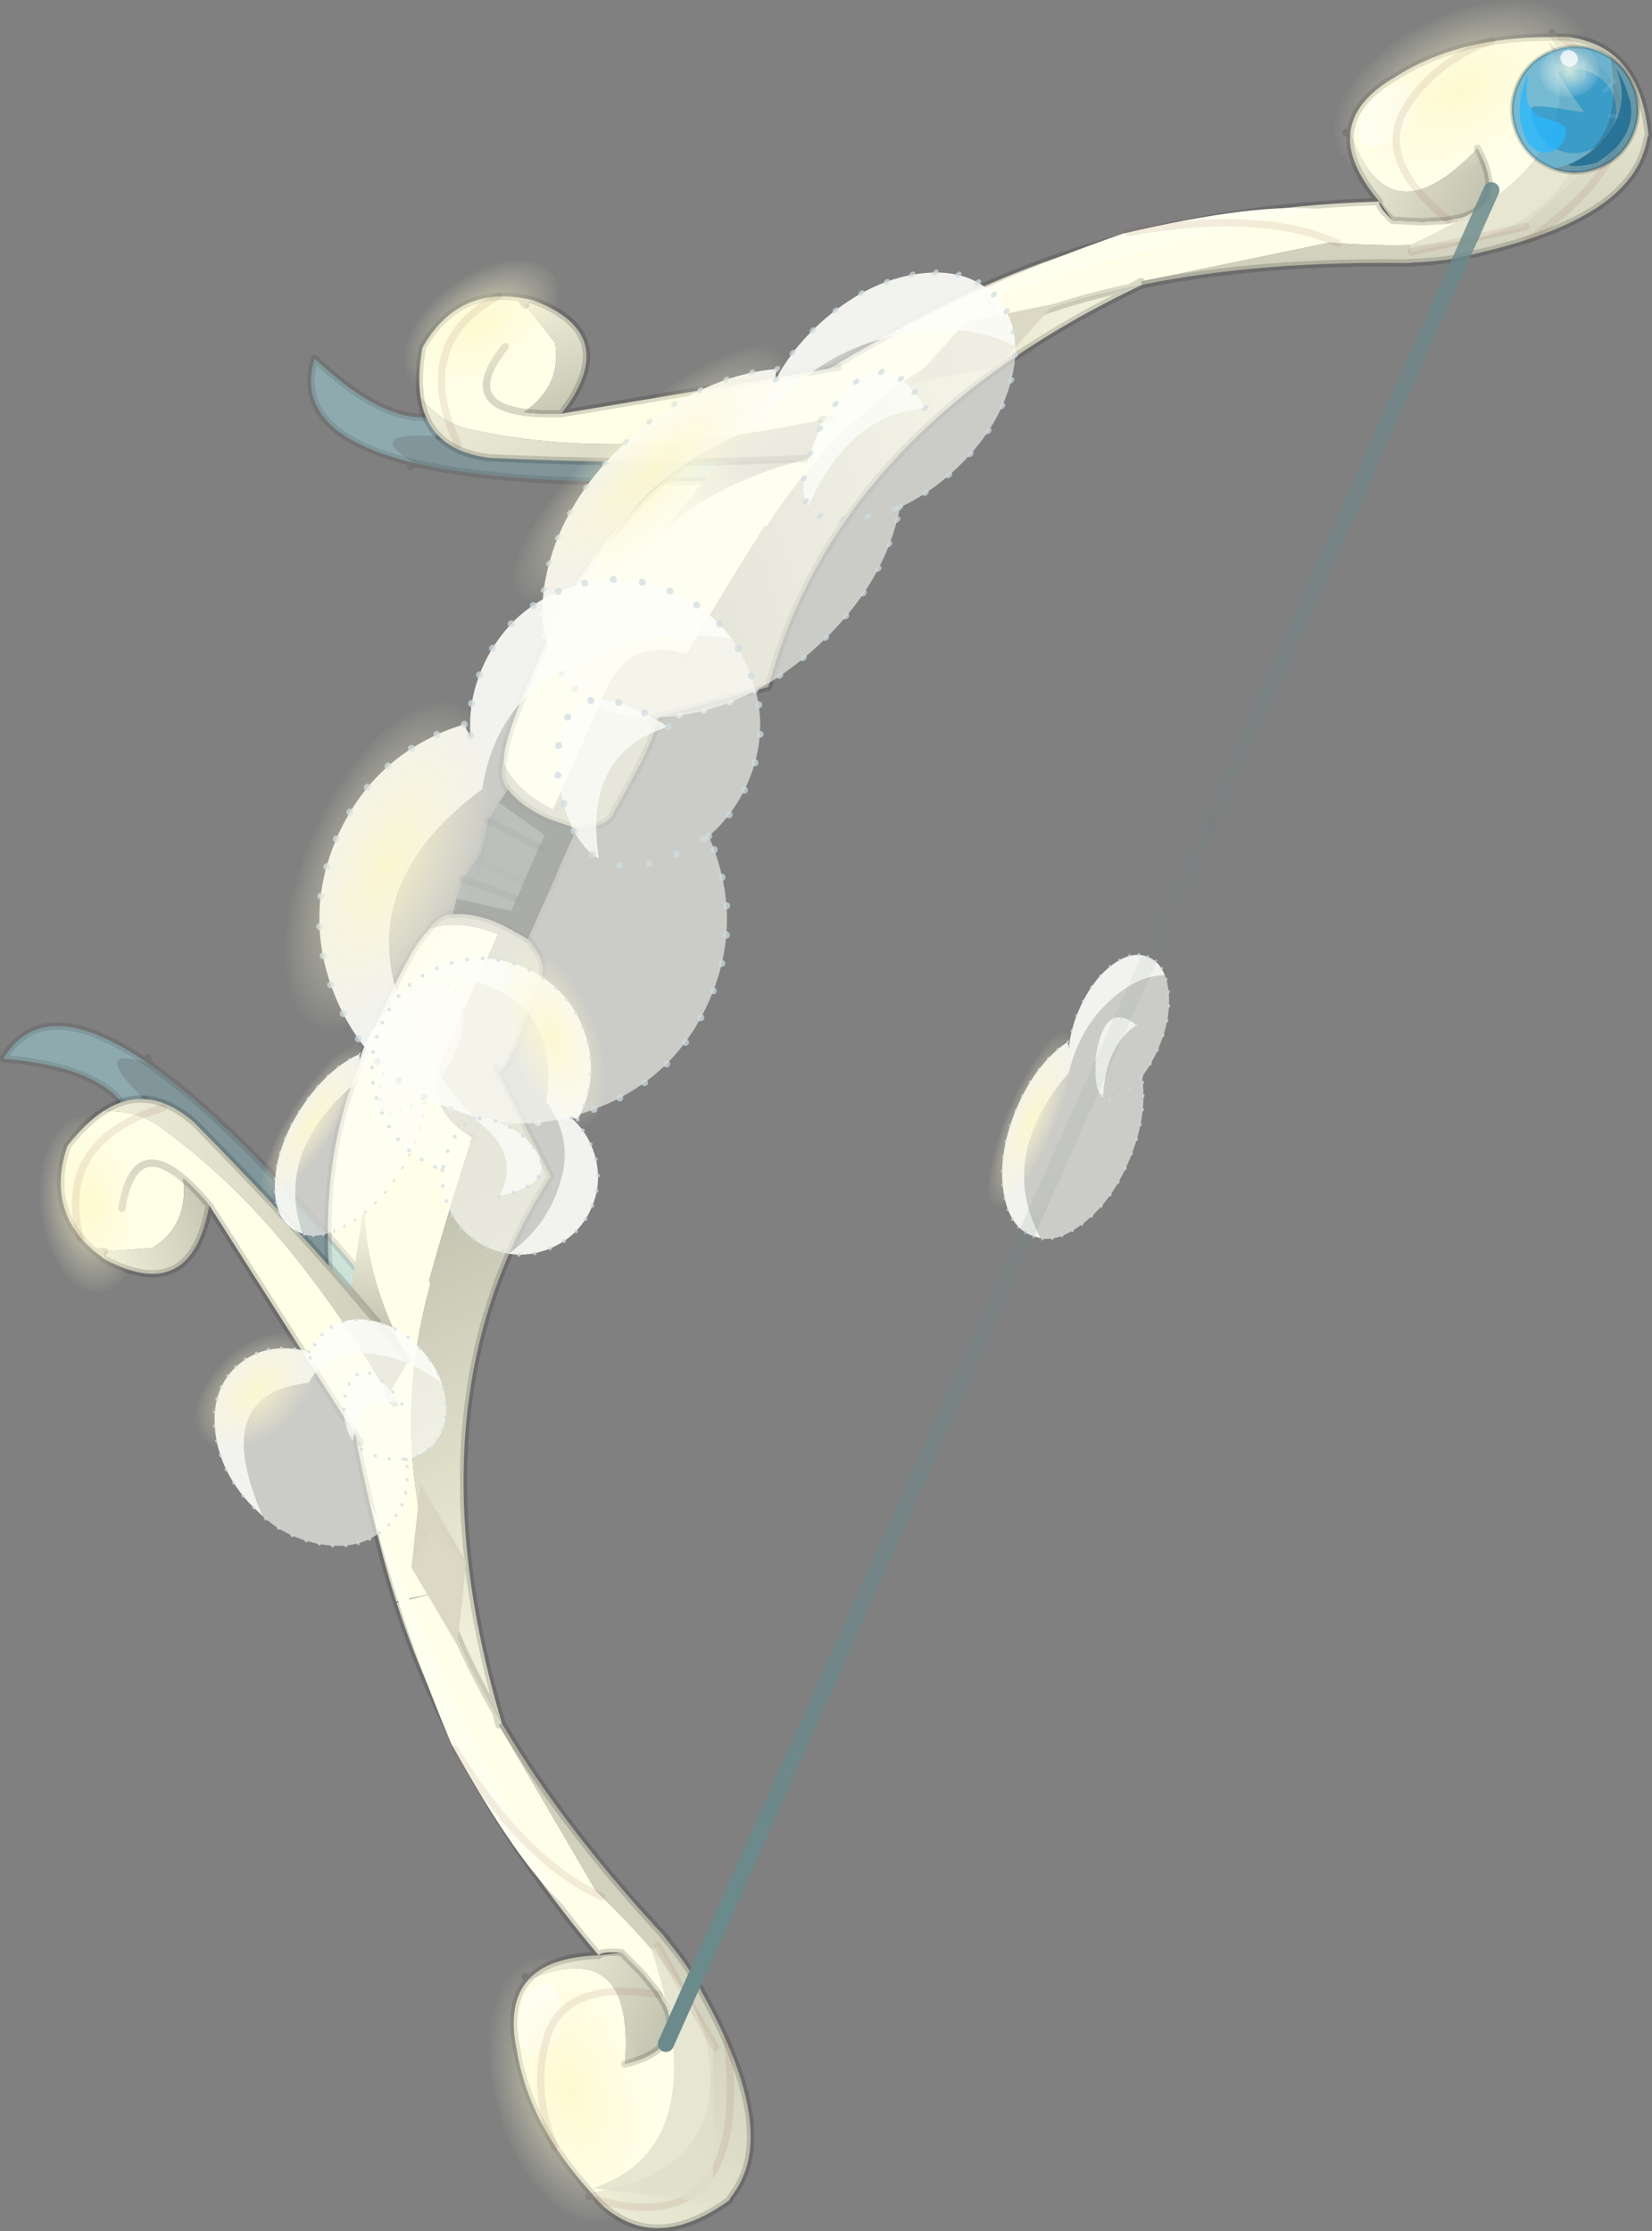<?xml version="1.0" encoding="UTF-8"?>
<svg version="1.1" viewBox="0 0 278.36 375.8" xmlns="http://www.w3.org/2000/svg" xmlns:cc="http://creativecommons.org/ns#" xmlns:dc="http://purl.org/dc/elements/1.1/" xmlns:rdf="http://www.w3.org/1999/02/22-rdf-syntax-ns#" xmlns:xlink="http://www.w3.org/1999/xlink">
<rect x="0" y="0" width="278.36" height="375.8" fill="#808080" stroke="none"/>
<g transform="translate(-166.61 -244.91)">
<use transform="matrix(1.127 .502 -.502 1.127 277.84 173.09)" width="155.45" height="338.8" xlink:href="#i"/>
</g>
<defs>
<g id="i" transform="translate(70.85,146.05)">
<use transform="matrix(.305 0 .012 .537 57.317 -.919)" width="59.15" height="77.75" xlink:href="#a"/>
<use transform="matrix(1,0,0,-1,-70.8,192.75)" width="155.4" height="171.55" xlink:href="#c"/>
<use transform="translate(-70.85,-146.05)" width="155.4" height="171.55" xlink:href="#c"/>
<use transform="translate(66,-116.45)" width="2.2" height="279.25" xlink:href="#m"/>
<use transform="matrix(.286 .042 -.075 .509 -27.627 40.21)" width="59.15" height="77.75" xlink:href="#a"/>
<use transform="matrix(.632 .274 -.407 .939 -8.57 -83.646)" width="59.15" height="77.75" xlink:href="#a"/>
<use transform="translate(-44.15,-20.2)" width="59.15" height="77.75" xlink:href="#a"/>
<use transform="matrix(-.38 .38 -.38 -.38 20.457 57.323)" width="59.15" height="77.75" xlink:href="#a"/>
<use transform="matrix(.496 .215 -.163 .376 -17.607 81.724)" width="59.15" height="77.75" xlink:href="#a"/>
<use transform="matrix(.5 0 0 .5 64.225 -139.65)" width="35.4" height="36.9" xlink:href="#f"/>
</g>
<g id="a" transform="translate(3.2 .5)">
<use transform="translate(-.5 -.5)" width="56.45" height="77.75" xlink:href="#s"/>
<use transform="matrix(.398 0 0 .851 -3.201 26.062)" width="56" height="56" xlink:href="#b"/>
</g>
<g id="s" transform="translate(.5 .5)">
<path d="m38.25 2.55q2.2 1.25 4.15 3.2 5.8 5.8 5.8 14 0 4.7-1.9 8.65l1.05 1q8.15 8.15 8.15 19.65t-8.15 19.6q-6.75 6.75-14.85 7.8-32.25-14.45-17.05-41.3-2.8-10.3 2.75-18.6l0.75-1.05q6.85-9.5 18.55-12.75l0.75-0.2m-14.7 25.7 0.25 0.55q4.9 8 10.1 8.55-7.95-12.25 1.3-20.35-17.6-2.6-11.65 11.25" fill="#fdfdf6" fill-opacity=".6" fill-rule="evenodd"/>
<path d="m32.5 76.45-4.75 0.35q-11.5 0-19.65-8.15-3.8-3.8-5.8-8.35-2.3-5.15-2.3-11.25 0-11.5 8.1-19.65l1.25-1.15 0.25-0.2 0.25 0.2 0.1 0.15 1.15 0.9q-2.4-4.3-2.4-9.55 0-2.2 0.45-4.25 1.1-5.5 5.3-9.75 5.8-5.75 14-5.75 5 0 9.05 2.15l0.75 0.4-0.75 0.2q-11.7 3.25-18.55 12.75l-0.75 1.05q-5.55 8.3-2.75 18.6-15.2 26.85 17.05 41.3m-8.95-48.2q-5.95-13.85 11.65-11.25-9.25 8.1-1.3 20.35-5.2-0.55-10.1-8.55l-0.25-0.55" fill="#fdfdf9" fill-opacity=".902" fill-rule="evenodd"/>
<path d="m27.85-0.5 0.35 0.15 0.15 0.35-0.15 0.35-0.35 0.15-0.35-0.15-0.15-0.35 0.15-0.35 0.35-0.15m4.1 0.25 0.35 0.15 0.15 0.35-0.15 0.35-0.35 0.15-0.35-0.15-0.15-0.35q0-0.2 0.15-0.35l0.35-0.15m10.4 5.95q0.15-0.15 0.35-0.15l0.35 0.15 0.15 0.35-0.15 0.35-0.35 0.15-0.35-0.15-0.15-0.35 0.15-0.35m2.9 3.05 0.35 0.15 0.15 0.35-0.15 0.35-0.35 0.15-0.35-0.15-0.15-0.35 0.15-0.35q0.15-0.15 0.35-0.15m1.45 3.75 0.35-0.15 0.35 0.15 0.15 0.35-0.15 0.35-0.35 0.15-0.35-0.15-0.15-0.35 0.15-0.35m1.3 3.7q0.2 0 0.35 0.15l0.15 0.35-0.15 0.35-0.35 0.15-0.35-0.15-0.15-0.35q0-0.2 0.15-0.35t0.35-0.15m0.7 4.5-0.15 0.35-0.35 0.15-0.35-0.15-0.15-0.35q0-0.2 0.15-0.35t0.35-0.15 0.35 0.15l0.15 0.35m-0.7 3.55 0.15 0.35-0.15 0.35-0.35 0.15-0.35-0.15-0.15-0.35 0.15-0.35 0.35-0.15 0.35 0.15m4.05 11.5q0.15-0.15 0.35-0.15t0.35 0.15l0.15 0.35-0.15 0.35-0.35 0.15-0.35-0.15-0.15-0.35q0-0.2 0.15-0.35m-5.25-7.35-0.15 0.35-0.35 0.15h-0.05l0.05 0.2-0.15 0.35-0.35 0.15-0.35-0.15-0.15-0.35 0.15-0.35q0.15-0.15 0.35-0.15h0.05l-0.05-0.2 0.15-0.35q0.15-0.15 0.35-0.15l0.35 0.15 0.15 0.35m0.6 1.05q0.15-0.15 0.35-0.15t0.35 0.15l0.15 0.35-0.15 0.35-0.35 0.15-0.35-0.15-0.15-0.35 0.15-0.35m-3.75 2.6 0.15 0.35-0.15 0.35-0.35 0.15-0.35-0.15-0.15-0.35 0.15-0.35 0.35-0.15 0.35 0.15m-2.95 3.5-0.35 0.15-0.35-0.15-0.15-0.35q0-0.2 0.15-0.35t0.35-0.15l0.35 0.15 0.15 0.35-0.15 0.35m9.9-3.1 0.15 0.35-0.15 0.35-0.35 0.15-0.35-0.15-0.15-0.35 0.15-0.35q0.15-0.15 0.35-0.15l0.35 0.15m3.05 6.95q0.15-0.15 0.35-0.15l0.35 0.15 0.15 0.35-0.15 0.35-0.35 0.15-0.35-0.15-0.15-0.35q0-0.2 0.15-0.35m1.7 3.8 0.15 0.35-0.15 0.35-0.35 0.15-0.35-0.15-0.15-0.35 0.15-0.35 0.35-0.15 0.35 0.15m0.1 3.75 0.35 0.15 0.15 0.35-0.15 0.35-0.35 0.15-0.35-0.15-0.15-0.35 0.15-0.35 0.35-0.15m-15.9-44.05 0.35 0.15 0.15 0.35-0.15 0.35-0.35 0.15-0.35-0.15-0.15-0.35 0.15-0.35q0.15-0.15 0.35-0.15m-3.2-1.55-0.15 0.35-0.35 0.15-0.35-0.15-0.15-0.35q0-0.2 0.15-0.35t0.35-0.15 0.35 0.15l0.15 0.35m-15.7 0.35-0.15 0.35-0.35 0.15-0.35-0.15-0.15-0.35 0.15-0.35q0.15-0.15 0.35-0.15l0.35 0.15 0.15 0.35m2.9-1.6 0.35-0.15 0.35 0.15 0.15 0.35-0.15 0.35-0.35 0.15-0.35-0.15-0.15-0.35q0-0.2 0.15-0.35m4.45 16.3 0.15 0.35-0.15 0.35-0.35 0.15-0.35-0.15-0.15-0.35q0-0.2 0.15-0.35t0.35-0.15 0.35 0.15m-4.3 1.3q0.15-0.15 0.35-0.15t0.35 0.15l0.15 0.35-0.15 0.35-0.35 0.15-0.35-0.15-0.15-0.35q0-0.2 0.15-0.35m-1.95 3.35 0.35-0.15q0.2 0 0.35 0.15l0.15 0.35-0.15 0.35-0.35 0.15-0.35-0.15-0.15-0.35 0.15-0.35m13.95-4.05-0.15 0.35-0.35 0.15-0.35-0.15-0.15-0.35 0.15-0.35q0.15-0.15 0.35-0.15l0.35 0.15 0.15 0.35m-4.6-0.75q0.15-0.15 0.35-0.15l0.35 0.15 0.15 0.35-0.15 0.35-0.35 0.15-0.35-0.15-0.15-0.35 0.15-0.35m-14.65-12.85q0.15-0.15 0.35-0.15l0.35 0.15 0.15 0.35-0.15 0.35-0.35 0.15-0.35-0.15-0.15-0.35q0-0.2 0.15-0.35m-2.5 2.35 0.35 0.15 0.15 0.35-0.15 0.35-0.35 0.15q-0.2 0-0.35-0.15l-0.15-0.35 0.15-0.35q0.15-0.15 0.35-0.15m-2 3.3 0.15 0.35-0.15 0.35-0.35 0.15-0.35-0.15-0.15-0.35 0.15-0.35 0.35-0.15q0.2 0 0.35 0.15m-2.45 3.5 0.35-0.15 0.35 0.15 0.15 0.35-0.15 0.35-0.35 0.15-0.35-0.15-0.15-0.35 0.15-0.35m-0.95 4.1q0.15-0.15 0.35-0.15t0.35 0.15l0.15 0.35-0.15 0.35-0.35 0.15-0.35-0.15-0.15-0.35 0.15-0.35m0.55 4.05 0.15 0.35-0.15 0.35-0.35 0.15-0.35-0.15-0.15-0.35q0-0.2 0.15-0.35t0.35-0.15 0.35 0.15m0.25 3.85q0.2 0 0.35 0.15l0.15 0.35-0.15 0.35-0.35 0.15-0.35-0.15-0.15-0.35q0-0.2 0.15-0.35t0.35-0.15m1.3 4.2q0.15-0.15 0.35-0.15t0.35 0.15l0.15 0.35-0.15 0.35-0.35 0.15-0.35-0.15-0.15-0.35 0.15-0.35m-1.05-1.2q0.2 0 0.35 0.15l0.15 0.35-0.15 0.35-0.35 0.15-0.35-0.15-0.15-0.35q0-0.2 0.15-0.35t0.35-0.15m-3.2 2.95q0.15-0.15 0.35-0.15l0.35 0.15 0.15 0.35-0.15 0.35-0.35 0.15-0.35-0.15-0.15-0.35q0-0.2 0.15-0.35m-2.4 3.15q0.15-0.15 0.35-0.15t0.35 0.15l0.15 0.35-0.15 0.35-0.35 0.15-0.35-0.15-0.15-0.35q0-0.2 0.15-0.35m-1.1 3.85-0.15 0.35-0.35 0.15q-0.2 0-0.35-0.15l-0.15-0.35 0.15-0.35q0.15-0.15 0.35-0.15l0.35 0.15 0.15 0.35m-2.25 3.45q0.15-0.15 0.35-0.15l0.35 0.15 0.15 0.35-0.15 0.35-0.35 0.15-0.35-0.15-0.15-0.35 0.15-0.35m-0.15 8.5-0.15 0.35-0.35 0.15-0.35-0.15-0.15-0.35 0.15-0.35 0.35-0.15 0.35 0.15 0.15 0.35m0.2-4.1-0.15 0.35-0.35 0.15-0.35-0.15-0.15-0.35 0.15-0.35q0.15-0.15 0.35-0.15l0.35 0.15 0.15 0.35m32.45-8.55 0.15 0.35-0.15 0.35-0.35 0.15-0.35-0.15-0.15-0.35 0.15-0.35 0.35-0.15 0.35 0.15m4-0.1 0.15 0.35-0.15 0.35-0.35 0.15-0.35-0.15-0.15-0.35 0.15-0.35 0.35-0.15q0.2 0 0.35 0.15m-14.25-10.9-0.35 0.15-0.35-0.15-0.15-0.35 0.15-0.35q0.15-0.15 0.35-0.15t0.35 0.15l0.15 0.35-0.15 0.35m0.85 3.05q0.15-0.15 0.35-0.15l0.35 0.15 0.15 0.35-0.15 0.35-0.35 0.15-0.35-0.15-0.15-0.35 0.15-0.35m3 3.2 0.15 0.35-0.15 0.35-0.35 0.15-0.35-0.15-0.15-0.35q0-0.2 0.15-0.35t0.35-0.15 0.35 0.15m2.1 2.85 0.35-0.15 0.35 0.15 0.15 0.35-0.15 0.35-0.35 0.15-0.35-0.15-0.15-0.35 0.15-0.35m-28.15 18.2 0.15 0.35-0.15 0.35-0.35 0.15-0.35-0.15-0.15-0.35 0.15-0.35q0.15-0.15 0.35-0.15t0.35 0.15m0.55 3.85 0.35 0.15 0.15 0.35-0.15 0.35-0.35 0.15-0.35-0.15-0.15-0.35 0.15-0.35q0.15-0.15 0.35-0.15m1.2 4q0.15-0.15 0.35-0.15l0.35 0.15 0.15 0.35-0.15 0.35-0.35 0.15-0.35-0.15-0.15-0.35 0.15-0.35m4.6 6.65 0.35-0.15q0.2 0 0.35 0.15l0.15 0.35-0.15 0.35-0.35 0.15-0.35-0.15-0.15-0.35 0.15-0.35m-1.85-2.5-0.35 0.15-0.35-0.15-0.15-0.35 0.15-0.35q0.15-0.15 0.35-0.15l0.35 0.15 0.15 0.35-0.15 0.35m5.85 5.75-0.15 0.35-0.35 0.15-0.35-0.15-0.15-0.35 0.15-0.35 0.35-0.15q0.2 0 0.35 0.15l0.15 0.35m2.45 1.95q0.15-0.15 0.35-0.15l0.35 0.15 0.15 0.35-0.15 0.35-0.35 0.15-0.35-0.15-0.15-0.35 0.15-0.35m3.6 1.8q0.15-0.15 0.35-0.15l0.35 0.15 0.15 0.35-0.15 0.35-0.35 0.15-0.35-0.15-0.15-0.35 0.15-0.35m19.8 0.35q0.15-0.15 0.35-0.15t0.35 0.15l0.15 0.35-0.15 0.35-0.35 0.15-0.35-0.15-0.15-0.35 0.15-0.35m-3.25 1.05 0.15 0.35-0.15 0.35-0.35 0.15-0.35-0.15-0.15-0.35q0-0.2 0.15-0.35t0.35-0.15 0.35 0.15m-4.75 0.4q0.15-0.15 0.35-0.15l0.35 0.15 0.15 0.35-0.15 0.35-0.35 0.15-0.35-0.15-0.15-0.35 0.15-0.35m-3.3 0.65-0.35 0.15-0.35-0.15-0.15-0.35 0.15-0.35 0.35-0.15q0.2 0 0.35 0.15l0.15 0.35-0.15 0.35m-4-1.3 0.15 0.35-0.15 0.35-0.35 0.15-0.35-0.15-0.15-0.35 0.15-0.35 0.35-0.15 0.35 0.15m34.3-24.25-0.15 0.35-0.35 0.15-0.35-0.15-0.15-0.35q0-0.2 0.15-0.35t0.35-0.15 0.35 0.15l0.15 0.35m-1.4 3.55 0.35-0.15 0.35 0.15 0.15 0.35-0.15 0.35-0.35 0.15-0.35-0.15-0.15-0.35 0.15-0.35m-1.15 3.75q0.15-0.15 0.35-0.15t0.35 0.15l0.15 0.35-0.15 0.35-0.35 0.15-0.35-0.15-0.15-0.35q0-0.2 0.15-0.35m-3.95 6.85 0.35-0.15 0.35 0.15 0.15 0.35-0.15 0.35-0.35 0.15-0.35-0.15-0.15-0.35 0.15-0.35m-5.1 5.2 0.35 0.15 0.15 0.35-0.15 0.35-0.35 0.15-0.35-0.15-0.15-0.35 0.15-0.35q0.15-0.15 0.35-0.15m-2.9 2.8-0.15 0.35-0.35 0.15-0.35-0.15-0.15-0.35 0.15-0.35q0.15-0.15 0.35-0.15l0.35 0.15 0.15 0.35m5.4-5.15q0.15-0.15 0.35-0.15t0.35 0.15l0.15 0.35-0.15 0.35-0.35 0.15-0.35-0.15-0.15-0.35q0-0.2 0.15-0.35m4.85-6.15q0.15-0.15 0.35-0.15l0.35 0.15 0.15 0.35-0.15 0.35-0.35 0.15-0.35-0.15-0.15-0.35 0.15-0.35" fill="#d0dde1" fill-opacity=".463" fill-rule="evenodd"/>
<path d="m27.85-0.5 0.35 0.15 0.15 0.35-0.15 0.35-0.35 0.15-0.35-0.15-0.15-0.35 0.15-0.35 0.35-0.15m4.1 0.25 0.35 0.15 0.15 0.35-0.15 0.35-0.35 0.15-0.35-0.15-0.15-0.35q0-0.2 0.15-0.35l0.35-0.15m10.4 5.95q0.15-0.15 0.35-0.15l0.35 0.15 0.15 0.35-0.15 0.35-0.35 0.15-0.35-0.15-0.15-0.35 0.15-0.35m2.9 3.05 0.35 0.15 0.15 0.35-0.15 0.35-0.35 0.15-0.35-0.15-0.15-0.35 0.15-0.35q0.15-0.15 0.35-0.15m1.45 3.75 0.35-0.15 0.35 0.15 0.15 0.35-0.15 0.35-0.35 0.15-0.35-0.15-0.15-0.35 0.15-0.35m1.3 3.7q0.2 0 0.35 0.15l0.15 0.35-0.15 0.35-0.35 0.15-0.35-0.15-0.15-0.35q0-0.2 0.15-0.35t0.35-0.15m0.7 4.5-0.15 0.35-0.35 0.15-0.35-0.15-0.15-0.35q0-0.2 0.15-0.35t0.35-0.15 0.35 0.15l0.15 0.35m-0.7 3.55 0.15 0.35-0.15 0.35-0.35 0.15-0.35-0.15-0.15-0.35 0.15-0.35 0.35-0.15 0.35 0.15m4.05 11.5q0.15-0.15 0.35-0.15t0.35 0.15l0.15 0.35-0.15 0.35-0.35 0.15-0.35-0.15-0.15-0.35q0-0.2 0.15-0.35m-5.25-7.35-0.15 0.35-0.35 0.15h-0.05l0.05 0.2-0.15 0.35-0.35 0.15-0.35-0.15-0.15-0.35 0.15-0.35q0.15-0.15 0.35-0.15h0.05l-0.05-0.2 0.15-0.35q0.15-0.15 0.35-0.15l0.35 0.15 0.15 0.35m0.6 1.05q0.15-0.15 0.35-0.15t0.35 0.15l0.15 0.35-0.15 0.35-0.35 0.15-0.35-0.15-0.15-0.35 0.15-0.35m-3.75 2.6 0.15 0.35-0.15 0.35-0.35 0.15-0.35-0.15-0.15-0.35 0.15-0.35 0.35-0.15 0.35 0.15m-2.95 3.5-0.35 0.15-0.35-0.15-0.15-0.35q0-0.2 0.15-0.35t0.35-0.15l0.35 0.15 0.15 0.35-0.15 0.35m9.9-3.1 0.15 0.35-0.15 0.35-0.35 0.15-0.35-0.15-0.15-0.35 0.15-0.35q0.15-0.15 0.35-0.15l0.35 0.15m3.05 6.95q0.15-0.15 0.35-0.15l0.35 0.15 0.15 0.35-0.15 0.35-0.35 0.15-0.35-0.15-0.15-0.35q0-0.2 0.15-0.35m1.7 3.8 0.15 0.35-0.15 0.35-0.35 0.15-0.35-0.15-0.15-0.35 0.15-0.35 0.35-0.15 0.35 0.15m0.1 3.75 0.35 0.15 0.15 0.35-0.15 0.35-0.35 0.15-0.35-0.15-0.15-0.35 0.15-0.35 0.35-0.15m-15.9-44.05 0.35 0.15 0.15 0.35-0.15 0.35-0.35 0.15-0.35-0.15-0.15-0.35 0.15-0.35q0.15-0.15 0.35-0.15m-3.2-1.55-0.15 0.35-0.35 0.15-0.35-0.15-0.15-0.35q0-0.2 0.15-0.35t0.35-0.15 0.35 0.15l0.15 0.35m-15.7 0.35-0.15 0.35-0.35 0.15-0.35-0.15-0.15-0.35 0.15-0.35q0.15-0.15 0.35-0.15l0.35 0.15 0.15 0.35m2.9-1.6 0.35-0.15 0.35 0.15 0.15 0.35-0.15 0.35-0.35 0.15-0.35-0.15-0.15-0.35q0-0.2 0.15-0.35m4.45 16.3 0.15 0.35-0.15 0.35-0.35 0.15-0.35-0.15-0.15-0.35q0-0.2 0.15-0.35t0.35-0.15 0.35 0.15m-4.3 1.3q0.15-0.15 0.35-0.15t0.35 0.15l0.15 0.35-0.15 0.35-0.35 0.15-0.35-0.15-0.15-0.35q0-0.2 0.15-0.35m-1.95 3.35 0.35-0.15q0.2 0 0.35 0.15l0.15 0.35-0.15 0.35-0.35 0.15-0.35-0.15-0.15-0.35 0.15-0.35m13.95-4.05-0.15 0.35-0.35 0.15-0.35-0.15-0.15-0.35 0.15-0.35q0.15-0.15 0.35-0.15l0.35 0.15 0.15 0.35m-4.6-0.75q0.15-0.15 0.35-0.15l0.35 0.15 0.15 0.35-0.15 0.35-0.35 0.15-0.35-0.15-0.15-0.35 0.15-0.35m-14.65-12.85q0.15-0.15 0.35-0.15l0.35 0.15 0.15 0.35-0.15 0.35-0.35 0.15-0.35-0.15-0.15-0.35q0-0.2 0.15-0.35m-2.5 2.35 0.35 0.15 0.15 0.35-0.15 0.35-0.35 0.15q-0.2 0-0.35-0.15l-0.15-0.35 0.15-0.35q0.15-0.15 0.35-0.15m-2 3.3 0.15 0.35-0.15 0.35-0.35 0.15-0.35-0.15-0.15-0.35 0.15-0.35 0.35-0.15q0.2 0 0.35 0.15m-2.45 3.5 0.35-0.15 0.35 0.15 0.15 0.35-0.15 0.35-0.35 0.15-0.35-0.15-0.15-0.35 0.15-0.35m-0.95 4.1q0.15-0.15 0.35-0.15t0.35 0.15l0.15 0.35-0.15 0.35-0.35 0.15-0.35-0.15-0.15-0.35 0.15-0.35m0.55 4.05 0.15 0.35-0.15 0.35-0.35 0.15-0.35-0.15-0.15-0.35q0-0.2 0.15-0.35t0.35-0.15 0.35 0.15m0.25 3.85q0.2 0 0.35 0.15l0.15 0.35-0.15 0.35-0.35 0.15-0.35-0.15-0.15-0.35q0-0.2 0.15-0.35t0.35-0.15m1.3 4.2q0.15-0.15 0.35-0.15t0.35 0.15l0.15 0.35-0.15 0.35-0.35 0.15-0.35-0.15-0.15-0.35 0.15-0.35m-1.05-1.2q0.2 0 0.35 0.15l0.15 0.35-0.15 0.35-0.35 0.15-0.35-0.15-0.15-0.35q0-0.2 0.15-0.35t0.35-0.15m-3.2 2.95q0.15-0.15 0.35-0.15l0.35 0.15 0.15 0.35-0.15 0.35-0.35 0.15-0.35-0.15-0.15-0.35q0-0.2 0.15-0.35m-2.4 3.15q0.15-0.15 0.35-0.15t0.35 0.15l0.15 0.35-0.15 0.35-0.35 0.15-0.35-0.15-0.15-0.35q0-0.2 0.15-0.35m-1.1 3.85-0.15 0.35-0.35 0.15q-0.2 0-0.35-0.15l-0.15-0.35 0.15-0.35q0.15-0.15 0.35-0.15l0.35 0.15 0.15 0.35m-2.25 3.45q0.15-0.15 0.35-0.15l0.35 0.15 0.15 0.35-0.15 0.35-0.35 0.15-0.35-0.15-0.15-0.35 0.15-0.35m-0.15 8.5-0.15 0.35-0.35 0.15-0.35-0.15-0.15-0.35 0.15-0.35 0.35-0.15 0.35 0.15 0.15 0.35m0.2-4.1-0.15 0.35-0.35 0.15-0.35-0.15-0.15-0.35 0.15-0.35q0.15-0.15 0.35-0.15l0.35 0.15 0.15 0.35m32.45-8.55 0.15 0.35-0.15 0.35-0.35 0.15-0.35-0.15-0.15-0.35 0.15-0.35 0.35-0.15 0.35 0.15m4-0.1 0.15 0.35-0.15 0.35-0.35 0.15-0.35-0.15-0.15-0.35 0.15-0.35 0.35-0.15q0.2 0 0.35 0.15m-14.25-10.9-0.35 0.15-0.35-0.15-0.15-0.35 0.15-0.35q0.15-0.15 0.35-0.15t0.35 0.15l0.15 0.35-0.15 0.35m0.85 3.05q0.15-0.15 0.35-0.15l0.35 0.15 0.15 0.35-0.15 0.35-0.35 0.15-0.35-0.15-0.15-0.35 0.15-0.35m3 3.2 0.15 0.35-0.15 0.35-0.35 0.15-0.35-0.15-0.15-0.35q0-0.2 0.15-0.35t0.35-0.15 0.35 0.15m2.1 2.85 0.35-0.15 0.35 0.15 0.15 0.35-0.15 0.35-0.35 0.15-0.35-0.15-0.15-0.35 0.15-0.35m-28.15 18.2 0.15 0.35-0.15 0.35-0.35 0.15-0.35-0.15-0.15-0.35 0.15-0.35q0.15-0.15 0.35-0.15t0.35 0.15m0.55 3.85 0.35 0.15 0.15 0.35-0.15 0.35-0.35 0.15-0.35-0.15-0.15-0.35 0.15-0.35q0.15-0.15 0.35-0.15m1.2 4q0.15-0.15 0.35-0.15l0.35 0.15 0.15 0.35-0.15 0.35-0.35 0.15-0.35-0.15-0.15-0.35 0.15-0.35m4.6 6.65 0.35-0.15q0.2 0 0.35 0.15l0.15 0.35-0.15 0.35-0.35 0.15-0.35-0.15-0.15-0.35 0.15-0.35m-1.85-2.5-0.35 0.15-0.35-0.15-0.15-0.35 0.15-0.35q0.15-0.15 0.35-0.15l0.35 0.15 0.15 0.35-0.15 0.35m5.85 5.75-0.15 0.35-0.35 0.15-0.35-0.15-0.15-0.35 0.15-0.35 0.35-0.15q0.2 0 0.35 0.15l0.15 0.35m2.45 1.95q0.15-0.15 0.35-0.15l0.35 0.15 0.15 0.35-0.15 0.35-0.35 0.15-0.35-0.15-0.15-0.35 0.15-0.35m3.6 1.8q0.15-0.15 0.35-0.15l0.35 0.15 0.15 0.35-0.15 0.35-0.35 0.15-0.35-0.15-0.15-0.35 0.15-0.35m19.8 0.35q0.15-0.15 0.35-0.15t0.35 0.15l0.15 0.35-0.15 0.35-0.35 0.15-0.35-0.15-0.15-0.35 0.15-0.35m-3.25 1.05 0.15 0.35-0.15 0.35-0.35 0.15-0.35-0.15-0.15-0.35q0-0.2 0.15-0.35t0.35-0.15 0.35 0.15m-4.75 0.4q0.15-0.15 0.35-0.15l0.35 0.15 0.15 0.35-0.15 0.35-0.35 0.15-0.35-0.15-0.15-0.35 0.15-0.35m-3.3 0.65-0.35 0.15-0.35-0.15-0.15-0.35 0.15-0.35 0.35-0.15q0.2 0 0.35 0.15l0.15 0.35-0.15 0.35m-4-1.3 0.15 0.35-0.15 0.35-0.35 0.15-0.35-0.15-0.15-0.35 0.15-0.35 0.35-0.15 0.35 0.15m34.3-24.25-0.15 0.35-0.35 0.15-0.35-0.15-0.15-0.35q0-0.2 0.15-0.35t0.35-0.15 0.35 0.15l0.15 0.35m-1.4 3.55 0.35-0.15 0.35 0.15 0.15 0.35-0.15 0.35-0.35 0.15-0.35-0.15-0.15-0.35 0.15-0.35m-1.15 3.75q0.15-0.15 0.35-0.15t0.35 0.15l0.15 0.35-0.15 0.35-0.35 0.15-0.35-0.15-0.15-0.35q0-0.2 0.15-0.35m-3.95 6.85 0.35-0.15 0.35 0.15 0.15 0.35-0.15 0.35-0.35 0.15-0.35-0.15-0.15-0.35 0.15-0.35m-5.1 5.2 0.35 0.15 0.15 0.35-0.15 0.35-0.35 0.15-0.35-0.15-0.15-0.35 0.15-0.35q0.15-0.15 0.35-0.15m-2.9 2.8-0.15 0.35-0.35 0.15-0.35-0.15-0.15-0.35 0.15-0.35q0.15-0.15 0.35-0.15l0.35 0.15 0.15 0.35m5.4-5.15q0.15-0.15 0.35-0.15t0.35 0.15l0.15 0.35-0.15 0.35-0.35 0.15-0.35-0.15-0.15-0.35q0-0.2 0.15-0.35m4.85-6.15q0.15-0.15 0.35-0.15l0.35 0.15 0.15 0.35-0.15 0.35-0.35 0.15-0.35-0.15-0.15-0.35 0.15-0.35" fill="#d0dde1" fill-opacity=".463" fill-rule="evenodd"/>
</g>
<g id="b" transform="translate(28,28)">
<use transform="translate(-28,-28)" width="56" height="56" xlink:href="#r"/>
</g>
<g id="r" transform="translate(28,28)">
<path d="m19.8-19.8q8.2 8.2 8.2 19.8t-8.2 19.8-19.8 8.2-19.8-8.2-8.2-19.8 8.2-19.8 19.8-8.2 19.8 8.2" fill="url(#ab)" fill-rule="evenodd"/>
</g>
<radialGradient id="ab" cx="0" cy="0" r="819.2" gradientTransform="scale(.035)" gradientUnits="userSpaceOnUse">
<stop stop-color="#fdf8c8" stop-opacity=".8" offset="0"/>
<stop stop-color="#fdf9d3" stop-opacity="0" offset="1"/>
</radialGradient>
<g id="c" transform="translate(47.15,6.75)">
<use transform="translate(-2.45 -.5)" width="110.7" height="165.3" xlink:href="#q"/>
<use transform="translate(-47.15,81.8)" width="69" height="37.25" xlink:href="#h"/>
<use transform="matrix(.605 -.805 .291 .168 25.352 78.869)" width="23.3" height="23.3" xlink:href="#g"/>
<use transform="matrix(.213 .123 -.216 .374 -27.57 83.124)" width="56" height="56" xlink:href="#b"/>
<use transform="matrix(.323 .187 -.396 .528 83.479 -6.762)" width="56" height="56" xlink:href="#b"/>
<use transform="translate(-31.2 .55)" width="136.65" height="113.1" xlink:href="#n"/>
</g>
<g id="q" transform="translate(2.45 .5)">
<path d="m80.15 33.2 3.75-1.45 2.95-1.5 1.7-1.2q4.95-4.25-1.8-9.55-5.85 16.6-16.7 5.2-1.4-4.2 2.5-9.55 5.55-8.45 17.2-13.6 16.8 10.8 5.35 26.15-5.25 5.9-21.6 11.8l-21.3 15.3-1.05 1.35 1.05-1.35 0.3 0.35-1.35 1q-7.85 5.7-13.7 12l-4.8-3.8q17.6-19.6 44.8-32.75 0.1 0.7 2.7 1.6m-47.6 31.25 4.9 3.7q-15.1 16.3-18.3 37.85l-0.35 0.35q-1.5 10.05-2.55 19.95l-0.05 0.3q-7.75 0.8-8.05 8.3v18.45q-5.75-0.25-8.85-3.15l-0.05-0.35q-1.6-3.6-1.1-20.95 0.45-17.4 13.3-36.3 12.85-18.95 21.1-28.15" fill="#ffffe9" fill-rule="evenodd"/>
<path d="m52.5 55.15q-30 35-24.3 70.95l-12.8 10.4-0.1 0.1 0.9-10 0.05-0.3q1.05-9.9 2.55-19.95l0.35-0.35q3.2-21.55 18.3-37.85 5.85-6.3 13.7-12l1.35-1" fill="url(#aa)" fill-rule="evenodd"/>
<path d="m86.75 19.5q6.75 5.3 1.8 9.55l-1.7 1.2-2.95 1.5-3.75 1.45-2.7-1.6q-6.1-2.95-7.4-6.9 10.85 11.4 16.7-5.2" fill="url(#z)" fill-rule="evenodd"/>
<path d="m107.35 8.7q0.4 1.5 0.4 3.15 0 9.4-15.4 20.9l-0.3 0.25-1.9 1.4q-2.25 1.55-5.75 3.25l0.8-0.3q-19.2 8.15-32.7 17.8l-0.3-0.35 21.3-15.3q16.35-5.9 21.6-11.8 11.45-15.35-5.35-26.15 0.95-0.5 2-0.9 9.4-3.05 15.6 7.7v0.35" fill="url(#y)" fill-rule="evenodd"/>
<path d="m15.4 136.5q2.05-1.6 0.5 13.4 0.3 2.6-3.75 4.5l-3.9 0.35h-0.4q-3.8 0-6.45-1.4-1.65-0.85-2.1-3.15 3.1 2.9 8.85 3.15v-18.45q0.3-7.5 8.05-8.3l-0.9 10 0.1-0.1" fill="#c2c2b0" fill-rule="evenodd"/>
<path d="m0.65 158.3 0.35-2.8 7.5 1.5v1.8l-7.85-0.5 7.85 0.5v5.2h-6.65l-1.2-5.7 0.8-0.4-0.8 0.4" fill="#596466" fill-rule="evenodd"/>
<path d="m12.15 154.4v9.6h-3.65v-7l-7.5-1.5 0.4-2.15q2.65 1.4 6.45 1.4h0.4l3.9-0.35m0 4.9-3.65-0.5 3.65 0.5" fill="#2c3233" fill-rule="evenodd"/>
<path d="m107.35 8.7q0.4 1.5 0.4 3.15 0 9.4-15.4 20.9l-0.3 0.25-1.9 1.4q-2.25 1.55-5.75 3.25m0.8-0.3q-19.2 8.15-32.7 17.8-30 35-24.3 70.95l-12.8 10.4q2.05-1.6 0.5 13.4 0.3 2.6-3.75 4.5m77.6-152.85-0.15-0.6m0.15 0.6q0.95-0.5 2-0.9 9.4-3.05 15.6 7.7m-27.2 24.85 3.75-1.45 2.95-1.5 1.7-1.2q4.95-4.25-1.8-9.55m-16.7 5.2q1.3 3.95 7.4 6.9-27.2 13.15-44.8 32.75m47.5-31.15q-2.6-0.9-2.7-1.6m-40 36.55q5.85-6.3 13.7-12l1.05-1.35m37.55-53.25q-11.65 5.15-17.2 13.6-3.9 5.35-2.5 9.55l-0.55 0.15m-54.2 111.75 0.1-0.1m-16.1 13.7-0.05-0.35q-1.6-3.6-1.1-20.95 0.45-17.4 13.3-36.3 12.85-18.95 21.1-28.15m19.95-9.3-1.35 1m-51.85 94.05q0.45 2.3 2.1 3.15 2.65 1.4 6.45 1.4h0.4l3.9-0.35m-11.5 3.9 7.85 0.5" fill="none" stroke="#000" stroke-linecap="round" stroke-linejoin="round" stroke-opacity=".153"/>
<path d="m12.15 154.4v9.6h-3.65v0.3m7.75-38-0.05 0.3m-15.2 28.9-0.35 2.8 0.8-0.4m7.05 0.9 3.65 0.5m-3.65 4.7h-6.65l-1.2-5.7m0.75-4.95-0.4 2.15" fill="none" stroke="#000" stroke-linecap="round" stroke-linejoin="round" stroke-opacity=".051"/>
<path d="m70.75 35.75q-23.7 16.25-47 39.75 9.85-12.85 23.5-25.65 15-11.4 23.5-14.1" fill="#fffff0" fill-rule="evenodd"/>
<path d="m74.75 24.25q-1.2 1.25-2.35 0.95-1.15-0.35-1.65-2-0.45-1.65 0.1-3.7 0.55-2 1.75-3.2 1.25-1.2 2.4-0.85 1.15 0.3 1.6 1.9 0.5 1.7-0.05 3.7-0.55 2.05-1.8 3.2" fill="#fffffa" fill-rule="evenodd"/>
</g>
<linearGradient id="aa" x1="-819.2" x2="819.2" gradientTransform="matrix(.027 -.022 .031 .038 33.9 95.85)" gradientUnits="userSpaceOnUse">
<stop stop-color="#c2c2b0" offset="0"/>
<stop stop-color="#f0f0da" offset="1"/>
</linearGradient>
<linearGradient id="z" x1="-819.2" x2="819.2" gradientTransform="matrix(-.013 0 0 -.008 80.35 26.35)" gradientUnits="userSpaceOnUse">
<stop stop-color="#c2c2b0" offset="0"/>
<stop stop-color="#f0f0da" offset="1"/>
</linearGradient>
<linearGradient id="y" x1="-819.2" x2="819.2" gradientTransform="matrix(-.012 -.032 .031 -.012 80.35 28.2)" gradientUnits="userSpaceOnUse">
<stop stop-color="#c2c2b0" offset="0"/>
<stop stop-color="#f0f0da" offset="1"/>
</linearGradient>
<g id="h" transform="translate(13.35 .5)">
<use transform="translate(-13.35 -.5)" width="69" height="37.25" xlink:href="#p"/>
</g>
<g id="p" transform="translate(13.35 .5)">
<path d="m44.4 14.65-37.4 16.15q-10.1 3.8-1.5 4.7-17.05 3.2-18.35-7.45 13.25 4.6 18.6 0.15l4.05-3.6 6.7 0.7 27.9-11.05v0.4" fill="#a6e8f5" fill-opacity=".4" fill-rule="evenodd"/>
<path d="m44.4 14.65v6.1l-4.15 2q-21.9 10.3-34.75 12.75-8.6-0.9 1.5-4.7l37.4-16.15" fill="#83b8c2" fill-opacity=".4" fill-rule="evenodd"/>
<path d="m44.4 14.65-37.4 16.15m-1.5 4.7q12.85-2.45 34.75-12.75l4.15-2m0-6.5-27.9 11.05-6.7-0.7-4.05 3.6q-5.35 4.45-18.6-0.15 1.3 10.65 18.35 7.45l-0.35 0.7m39.25-21.55 5.1-2.2m-40.6 10.35-5.7 4.55" fill="none" stroke="#000" stroke-linecap="round" stroke-linejoin="round" stroke-opacity=".102"/>
<path d="m53.85 7.45q-22.45 16.4-42.6 20.6-4.35 1.2-8.7-1-1.6-2.5-2.55-6.35 0.9-9.25 9.35-11.65l1.65-0.4-0.5 1 5.75 3.05q3.3 4.9 0 10.4 2.05-0.6 4.75-1.9l32-21.2 0.85 7.45m-43.6 8.5q-2.5 9.6 6 7.15-8.5 2.45-6-7.15m0.25-6.3-1.15-0.6 1.15 0.6" fill="#ffffe8" fill-rule="evenodd"/>
<path d="m43.4 18.4 0.25-0.15q5.6-2.65 10.85-5.3-10.1 7.85-14.25 17.1l3.15-11.65" fill="url(#x)" fill-rule="evenodd"/>
<path d="m54.5 12.95q-5.25 2.65-10.85 5.3l-0.25 0.15q-13.45 6.25-28.9 12.3-8 2.45-11.95-3.65 4.35 2.2 8.7 1 20.15-4.2 42.6-20.6l0.65 5.5" fill="url(#w)" fill-rule="evenodd"/>
<path d="m21 21.2q-2.7 1.3-4.75 1.9 3.3-5.5 0-10.4l-5.75-3.05 0.5-1q13.3-0.9 10 12.55" fill="url(#v)" fill-rule="evenodd"/>
<path d="m43.4 18.4 0.25-0.15q5.6-2.65 10.85-5.3m-51.95 14.1q3.95 6.1 11.95 3.65 15.45-6.05 28.9-12.3m9.6-18.4-32 21.2q-2.7 1.3-4.75 1.9-8.5 2.45-6-7.15m43.6-8.5 1.3-0.65m-44.15 1.85-1.65 0.4 1.15 0.6m-1.15-0.6q-8.45 2.4-9.35 11.65 0.95 3.85 2.55 6.35m18.45-5.85q3.3-13.45-10-12.55" fill="none" stroke="#000" stroke-linecap="round" stroke-linejoin="round" stroke-opacity=".153"/>
</g>
<linearGradient id="x" x1="-819.2" x2="819.2" gradientTransform="matrix(-.002 .008 -.01 -.003 47.35 21.5)" gradientUnits="userSpaceOnUse">
<stop stop-color="#c2c2b0" offset="0"/>
<stop stop-color="#f0f0da" offset="1"/>
</linearGradient>
<linearGradient id="w" x1="-819.2" x2="819.2" gradientTransform="matrix(-.028 -.016 .007 -.013 32.65 22.05)" gradientUnits="userSpaceOnUse">
<stop stop-color="#c2c2b0" offset="0"/>
<stop stop-color="#f0f0da" offset="1"/>
</linearGradient>
<linearGradient id="v" x1="-819.2" x2="819.2" gradientTransform="matrix(-.008 -.008 .006 -.006 16.05 15.85)" gradientUnits="userSpaceOnUse">
<stop stop-color="#c2c2b0" offset="0"/>
<stop stop-color="#f0f0da" offset="1"/>
</linearGradient>
<g id="g" transform="translate(.5 .5)">
<use transform="translate(-.5 -.5)" width="23.3" height="23.3" xlink:href="#o"/>
</g>
<g id="o" transform="translate(.5 .5)">
<path d="M 11.5,22 11.15,22.3 0,11.15 11.15,0 6.3,11 11.15,21.65 11.5,22" fill="#d8d5c1" fill-rule="evenodd"/>
<path d="M 11.15,0 22.3,11.15 11.5,22 11.15,21.65 6.3,11 11.15,0" fill="#dbd8c4" fill-rule="evenodd"/>
<path d="M 11.5,22 11.15,22.3 0,11.15 11.15,0 22.3,11.15 11.5,22 M 11.15,21.65 6.3,11 11.15,0" fill="none" stroke="#d0d0bd" stroke-linecap="round" stroke-linejoin="round" stroke-opacity=".051"/>
</g>
<g id="n" transform="translate(31.2 -.55)">
<path d="m90.95 1.05q21.45 3.3 7.2 27.2m-50.2 21.1q15.2-10.3 26.65-10.25m7.95-33.85q-5.85 5.7-6.95 12.85-1.35 8.6 11.55 11.95m-114.3 62.25q-8.4 10.75 3.2 20.85" fill="none" stroke="#804733" stroke-linecap="round" stroke-linejoin="round" stroke-opacity=".102"/>
<path d="m97.1 26.6-12.85 9.5-0.6-0.8q19.2-21.05 6-33.05l15.8 4.85-8.55 19.2 0.2 0.3" fill="#e0e0cb" fill-opacity=".8" fill-rule="evenodd"/>
<path d="m97.1 26.6-12.85 9.5" fill="none" stroke="#804733" stroke-linecap="round" stroke-linejoin="round" stroke-opacity=".102"/>
</g>
<g id="m" transform="translate(-66,116.45)">
<path d="m67.1-115.35v277.05" fill="none" stroke="url(#u)" stroke-linecap="round" stroke-linejoin="round" stroke-width="2.2"/>
</g>
<radialGradient id="u" cx="0" cy="0" r="819.2" gradientTransform="matrix(.17 0 0 .17 34.2 5.7)" gradientUnits="userSpaceOnUse">
<stop stop-color="#6a888c" stop-opacity="0" offset="0"/>
<stop stop-color="#6a888c" stop-opacity=".102" offset=".318"/>
<stop stop-color="#6b8a8c" offset="1"/>
</radialGradient>
<g id="f" transform="translate(.05 2)">
<use transform="translate(-.05 -.5)" width="35.4" height="35.4" xlink:href="#e"/>
<use transform="matrix(.866 -.5 .43 .745 1.4 6.2)" width="16.4" height="16.4" xlink:href="#d"/>
<use transform="translate(8.05,2.9)" width="4.85" height="4.4" xlink:href="#j"/>
</g>
<g id="e" transform="translate(.5 .5)">
<use transform="translate(-.5 -.5)" width="35.4" height="35.4" xlink:href="#l"/>
</g>
<g id="l" transform="translate(.5 .5)">
<path d="m28.6 17.65q0 4.8-3.35 8.15t-8.15 3.35q-4.75 0-8.1-3.35t-2.8-4.45q0.5-1.15 13.65-4.45-11.55-6.65-10.85-7.35 3.35-3.35 8.1-3.35 4.8 0 8.15 3.35t3.35 8.1" fill="#1f8fc7" fill-opacity=".608" fill-rule="evenodd"/>
<path d="m20.1 0.25q5.25 0.8 9.25 4.8 5.05 5.05 5.05 12.15t-5.05 12.15q-4.65 4.65-11.1 5.05 16.5-12.5 1.85-34.15" fill="#176891" fill-opacity=".608" fill-rule="evenodd"/>
<path d="m18.25 34.4h-1.05q-7.1 0-12.15-5.05t-5.05-12.15 5.05-12.15 12.15-5.05l2.9 0.25q14.65 21.65-1.85 34.15" fill="#1f8fc7" fill-opacity=".608" fill-rule="evenodd"/>
<path d="m20.1 0.25q5.25 0.8 9.25 4.8 5.05 5.05 5.05 12.15t-5.05 12.15q-4.65 4.65-11.1 5.05h-1.05q-7.1 0-12.15-5.05t-5.05-12.15 5.05-12.15 12.15-5.05z" fill="none" stroke="#17170c" stroke-linecap="round" stroke-linejoin="round" stroke-opacity=".188"/>
<path d="m15.75 8.25-1.7-3.7m8.4 4.7 1.45-3.65m2.8 9.25 3.1-0.95" fill="none" stroke="#abe3ff" stroke-linecap="round" stroke-linejoin="round" stroke-opacity=".149"/>
<path d="m1.55 13.9h0.1q1.35 4.35 2 5.4 2 3.6 6 3.6l2.4-0.3 2.5-0.3q1.5 0 2.2 0.6 1 0.85 1 3.1t-1.4 3.9q-1.5 1.8-3.8 1.8-3.55 0-7-4.6-4-5.35-4-13.2" fill="#29b8ff" fill-opacity=".761" fill-rule="evenodd"/>
<path d="m22.7 2.25q3.5 2.25 6.8 6.15l0.35 0.35q5.45 7.4 0 17.1l-1.35 2.15q-3.8 3.25-6.9 3.85 6.5-7.15 7-15.45 0.45-8.35-5.9-14.15" fill="#176891" fill-opacity=".761" fill-rule="evenodd"/>
</g>
<g id="d">
<use width="16.4" height="16.4" xlink:href="#k"/>
</g>
<g id="k">
<path d="m14 14q-2.4 2.4-5.8 2.4t-5.8-2.4-2.4-5.8 2.4-5.8 5.8-2.4 5.8 2.4 2.4 5.8-2.4 5.8" fill="url(#t)" fill-rule="evenodd"/>
</g>
<radialGradient id="t" cx="0" cy="0" r="819.2" gradientTransform="matrix(.011 0 0 .011 8.2 8.2)" gradientUnits="userSpaceOnUse">
<stop stop-color="#f9fede" stop-opacity=".761" offset="0"/>
<stop stop-color="#fff" stop-opacity="0" offset="1"/>
</radialGradient>
<g id="j" transform="translate(-8.05,-2.9)">
<path d="m12.15 6.65q-0.7 0.65-1.7 0.65t-1.7-0.65-0.7-1.55 0.7-1.55 1.7-0.65 1.7 0.65q0.75 0.65 0.75 1.55t-0.75 1.55" fill="#fff" fill-opacity=".761" fill-rule="evenodd"/>
</g>
</defs>
</svg>
